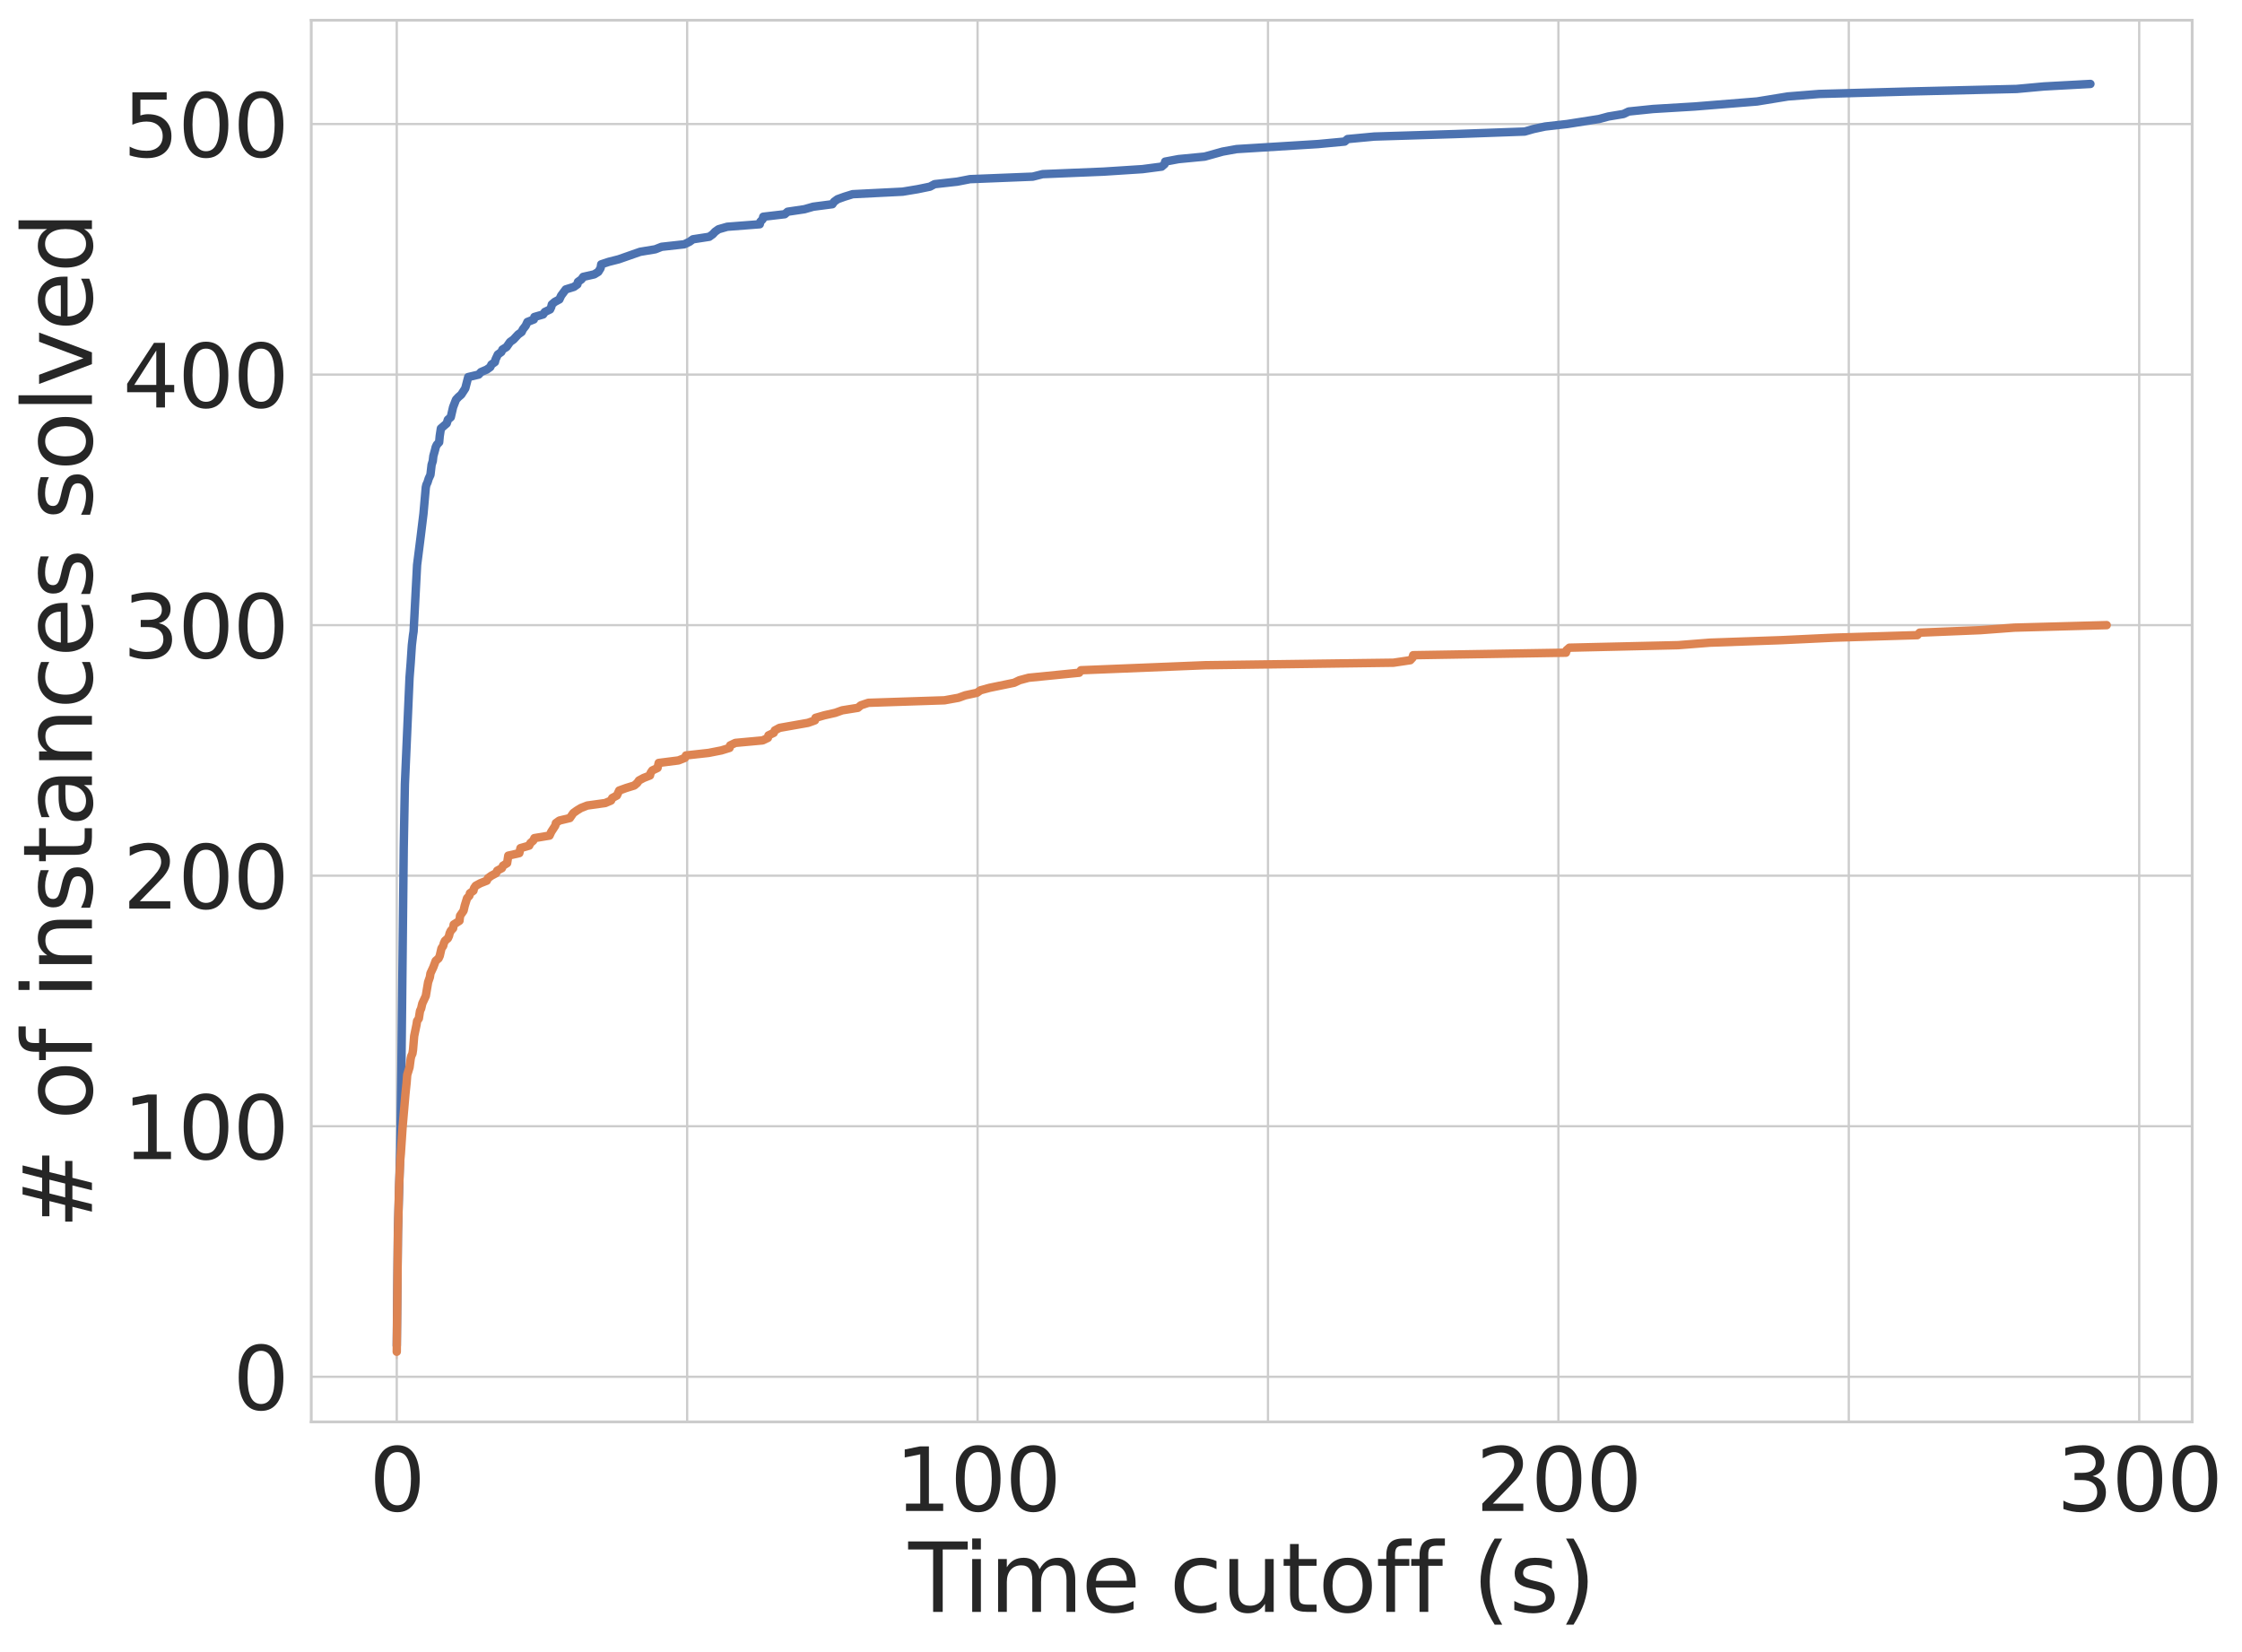 <?xml version="1.0" encoding="utf-8" standalone="no"?>
<!DOCTYPE svg PUBLIC "-//W3C//DTD SVG 1.1//EN"
  "http://www.w3.org/Graphics/SVG/1.1/DTD/svg11.dtd">
<svg xmlns:xlink="http://www.w3.org/1999/xlink" width="798.145pt" height="587.987pt" viewBox="0 0 798.145 587.987" xmlns="http://www.w3.org/2000/svg" version="1.1">
 <defs>
  <style type="text/css">*{stroke-linejoin: round; stroke-linecap: butt}</style>
 </defs>
 <g id="figure_1">
  <g id="patch_1">
   <path d="M 0 587.987 
L 798.145 587.987 
L 798.145 0 
L 0 0 
z
" style="fill: #ffffff"/>
  </g>
  <g id="axes_1">
   <g id="patch_2">
    <path d="M 110.808 506.16 
L 780.408 506.16 
L 780.408 7.2 
L 110.808 7.2 
z
" style="fill: #ffffff"/>
   </g>
   <g id="matplotlib.axis_1">
    <g id="xtick_1">
     <g id="line2d_1">
      <path d="M 141.244 506.16 
L 141.244 7.2 
" clip-path="url(#p4d4f946c45)" style="fill: none; stroke: #cccccc; stroke-width: 0.8; stroke-linecap: round"/>
     </g>
     <g id="text_1">
      <!-- 0 -->
      <g style="fill: #262626" transform="translate(131.446 537.863)scale(0.308 -0.308)">
       <defs>
        <path id="DejaVuSans-30" d="M 2034 4250 
Q 1547 4250 1301 3770 
Q 1056 3291 1056 2328 
Q 1056 1369 1301 889 
Q 1547 409 2034 409 
Q 2525 409 2770 889 
Q 3016 1369 3016 2328 
Q 3016 3291 2770 3770 
Q 2525 4250 2034 4250 
z
M 2034 4750 
Q 2819 4750 3233 4129 
Q 3647 3509 3647 2328 
Q 3647 1150 3233 529 
Q 2819 -91 2034 -91 
Q 1250 -91 836 529 
Q 422 1150 422 2328 
Q 422 3509 836 4129 
Q 1250 4750 2034 4750 
z
" transform="scale(0.016)"/>
       </defs>
       <use xlink:href="#DejaVuSans-30"/>
      </g>
     </g>
    </g>
    <g id="xtick_2">
     <g id="line2d_2">
      <path d="M 244.629 506.16 
L 244.629 7.2 
" clip-path="url(#p4d4f946c45)" style="fill: none; stroke: #cccccc; stroke-width: 0.8; stroke-linecap: round"/>
     </g>
    </g>
    <g id="xtick_3">
     <g id="line2d_3">
      <path d="M 348.013 506.16 
L 348.013 7.2 
" clip-path="url(#p4d4f946c45)" style="fill: none; stroke: #cccccc; stroke-width: 0.8; stroke-linecap: round"/>
     </g>
     <g id="text_2">
      <!-- 100 -->
      <g style="fill: #262626" transform="translate(318.618 537.863)scale(0.308 -0.308)">
       <defs>
        <path id="DejaVuSans-31" d="M 794 531 
L 1825 531 
L 1825 4091 
L 703 3866 
L 703 4441 
L 1819 4666 
L 2450 4666 
L 2450 531 
L 3481 531 
L 3481 0 
L 794 0 
L 794 531 
z
" transform="scale(0.016)"/>
       </defs>
       <use xlink:href="#DejaVuSans-31"/>
       <use xlink:href="#DejaVuSans-30" x="63.623"/>
       <use xlink:href="#DejaVuSans-30" x="127.246"/>
      </g>
     </g>
    </g>
    <g id="xtick_4">
     <g id="line2d_4">
      <path d="M 451.398 506.16 
L 451.398 7.2 
" clip-path="url(#p4d4f946c45)" style="fill: none; stroke: #cccccc; stroke-width: 0.8; stroke-linecap: round"/>
     </g>
    </g>
    <g id="xtick_5">
     <g id="line2d_5">
      <path d="M 554.782 506.16 
L 554.782 7.2 
" clip-path="url(#p4d4f946c45)" style="fill: none; stroke: #cccccc; stroke-width: 0.8; stroke-linecap: round"/>
     </g>
     <g id="text_3">
      <!-- 200 -->
      <g style="fill: #262626" transform="translate(525.387 537.863)scale(0.308 -0.308)">
       <defs>
        <path id="DejaVuSans-32" d="M 1228 531 
L 3431 531 
L 3431 0 
L 469 0 
L 469 531 
Q 828 903 1448 1529 
Q 2069 2156 2228 2338 
Q 2531 2678 2651 2914 
Q 2772 3150 2772 3378 
Q 2772 3750 2511 3984 
Q 2250 4219 1831 4219 
Q 1534 4219 1204 4116 
Q 875 4013 500 3803 
L 500 4441 
Q 881 4594 1212 4672 
Q 1544 4750 1819 4750 
Q 2544 4750 2975 4387 
Q 3406 4025 3406 3419 
Q 3406 3131 3298 2873 
Q 3191 2616 2906 2266 
Q 2828 2175 2409 1742 
Q 1991 1309 1228 531 
z
" transform="scale(0.016)"/>
       </defs>
       <use xlink:href="#DejaVuSans-32"/>
       <use xlink:href="#DejaVuSans-30" x="63.623"/>
       <use xlink:href="#DejaVuSans-30" x="127.246"/>
      </g>
     </g>
    </g>
    <g id="xtick_6">
     <g id="line2d_6">
      <path d="M 658.166 506.16 
L 658.166 7.2 
" clip-path="url(#p4d4f946c45)" style="fill: none; stroke: #cccccc; stroke-width: 0.8; stroke-linecap: round"/>
     </g>
    </g>
    <g id="xtick_7">
     <g id="line2d_7">
      <path d="M 761.551 506.16 
L 761.551 7.2 
" clip-path="url(#p4d4f946c45)" style="fill: none; stroke: #cccccc; stroke-width: 0.8; stroke-linecap: round"/>
     </g>
     <g id="text_4">
      <!-- 300 -->
      <g style="fill: #262626" transform="translate(732.156 537.863)scale(0.308 -0.308)">
       <defs>
        <path id="DejaVuSans-33" d="M 2597 2516 
Q 3050 2419 3304 2112 
Q 3559 1806 3559 1356 
Q 3559 666 3084 287 
Q 2609 -91 1734 -91 
Q 1441 -91 1130 -33 
Q 819 25 488 141 
L 488 750 
Q 750 597 1062 519 
Q 1375 441 1716 441 
Q 2309 441 2620 675 
Q 2931 909 2931 1356 
Q 2931 1769 2642 2001 
Q 2353 2234 1838 2234 
L 1294 2234 
L 1294 2753 
L 1863 2753 
Q 2328 2753 2575 2939 
Q 2822 3125 2822 3475 
Q 2822 3834 2567 4026 
Q 2313 4219 1838 4219 
Q 1578 4219 1281 4162 
Q 984 4106 628 3988 
L 628 4550 
Q 988 4650 1302 4700 
Q 1616 4750 1894 4750 
Q 2613 4750 3031 4423 
Q 3450 4097 3450 3541 
Q 3450 3153 3228 2886 
Q 3006 2619 2597 2516 
z
" transform="scale(0.016)"/>
       </defs>
       <use xlink:href="#DejaVuSans-33"/>
       <use xlink:href="#DejaVuSans-30" x="63.623"/>
       <use xlink:href="#DejaVuSans-30" x="127.246"/>
      </g>
     </g>
    </g>
    <g id="text_5">
     <!-- Time cutoff (s) -->
     <g style="fill: #262626" transform="translate(323.385 573.799)scale(0.336 -0.336)">
      <defs>
       <path id="DejaVuSans-54" d="M -19 4666 
L 3928 4666 
L 3928 4134 
L 2272 4134 
L 2272 0 
L 1638 0 
L 1638 4134 
L -19 4134 
L -19 4666 
z
" transform="scale(0.016)"/>
       <path id="DejaVuSans-69" d="M 603 3500 
L 1178 3500 
L 1178 0 
L 603 0 
L 603 3500 
z
M 603 4863 
L 1178 4863 
L 1178 4134 
L 603 4134 
L 603 4863 
z
" transform="scale(0.016)"/>
       <path id="DejaVuSans-6d" d="M 3328 2828 
Q 3544 3216 3844 3400 
Q 4144 3584 4550 3584 
Q 5097 3584 5394 3201 
Q 5691 2819 5691 2113 
L 5691 0 
L 5113 0 
L 5113 2094 
Q 5113 2597 4934 2840 
Q 4756 3084 4391 3084 
Q 3944 3084 3684 2787 
Q 3425 2491 3425 1978 
L 3425 0 
L 2847 0 
L 2847 2094 
Q 2847 2600 2669 2842 
Q 2491 3084 2119 3084 
Q 1678 3084 1418 2786 
Q 1159 2488 1159 1978 
L 1159 0 
L 581 0 
L 581 3500 
L 1159 3500 
L 1159 2956 
Q 1356 3278 1631 3431 
Q 1906 3584 2284 3584 
Q 2666 3584 2933 3390 
Q 3200 3197 3328 2828 
z
" transform="scale(0.016)"/>
       <path id="DejaVuSans-65" d="M 3597 1894 
L 3597 1613 
L 953 1613 
Q 991 1019 1311 708 
Q 1631 397 2203 397 
Q 2534 397 2845 478 
Q 3156 559 3463 722 
L 3463 178 
Q 3153 47 2828 -22 
Q 2503 -91 2169 -91 
Q 1331 -91 842 396 
Q 353 884 353 1716 
Q 353 2575 817 3079 
Q 1281 3584 2069 3584 
Q 2775 3584 3186 3129 
Q 3597 2675 3597 1894 
z
M 3022 2063 
Q 3016 2534 2758 2815 
Q 2500 3097 2075 3097 
Q 1594 3097 1305 2825 
Q 1016 2553 972 2059 
L 3022 2063 
z
" transform="scale(0.016)"/>
       <path id="DejaVuSans-20" transform="scale(0.016)"/>
       <path id="DejaVuSans-63" d="M 3122 3366 
L 3122 2828 
Q 2878 2963 2633 3030 
Q 2388 3097 2138 3097 
Q 1578 3097 1268 2742 
Q 959 2388 959 1747 
Q 959 1106 1268 751 
Q 1578 397 2138 397 
Q 2388 397 2633 464 
Q 2878 531 3122 666 
L 3122 134 
Q 2881 22 2623 -34 
Q 2366 -91 2075 -91 
Q 1284 -91 818 406 
Q 353 903 353 1747 
Q 353 2603 823 3093 
Q 1294 3584 2113 3584 
Q 2378 3584 2631 3529 
Q 2884 3475 3122 3366 
z
" transform="scale(0.016)"/>
       <path id="DejaVuSans-75" d="M 544 1381 
L 544 3500 
L 1119 3500 
L 1119 1403 
Q 1119 906 1312 657 
Q 1506 409 1894 409 
Q 2359 409 2629 706 
Q 2900 1003 2900 1516 
L 2900 3500 
L 3475 3500 
L 3475 0 
L 2900 0 
L 2900 538 
Q 2691 219 2414 64 
Q 2138 -91 1772 -91 
Q 1169 -91 856 284 
Q 544 659 544 1381 
z
M 1991 3584 
L 1991 3584 
z
" transform="scale(0.016)"/>
       <path id="DejaVuSans-74" d="M 1172 4494 
L 1172 3500 
L 2356 3500 
L 2356 3053 
L 1172 3053 
L 1172 1153 
Q 1172 725 1289 603 
Q 1406 481 1766 481 
L 2356 481 
L 2356 0 
L 1766 0 
Q 1100 0 847 248 
Q 594 497 594 1153 
L 594 3053 
L 172 3053 
L 172 3500 
L 594 3500 
L 594 4494 
L 1172 4494 
z
" transform="scale(0.016)"/>
       <path id="DejaVuSans-6f" d="M 1959 3097 
Q 1497 3097 1228 2736 
Q 959 2375 959 1747 
Q 959 1119 1226 758 
Q 1494 397 1959 397 
Q 2419 397 2687 759 
Q 2956 1122 2956 1747 
Q 2956 2369 2687 2733 
Q 2419 3097 1959 3097 
z
M 1959 3584 
Q 2709 3584 3137 3096 
Q 3566 2609 3566 1747 
Q 3566 888 3137 398 
Q 2709 -91 1959 -91 
Q 1206 -91 779 398 
Q 353 888 353 1747 
Q 353 2609 779 3096 
Q 1206 3584 1959 3584 
z
" transform="scale(0.016)"/>
       <path id="DejaVuSans-66" d="M 2375 4863 
L 2375 4384 
L 1825 4384 
Q 1516 4384 1395 4259 
Q 1275 4134 1275 3809 
L 1275 3500 
L 2222 3500 
L 2222 3053 
L 1275 3053 
L 1275 0 
L 697 0 
L 697 3053 
L 147 3053 
L 147 3500 
L 697 3500 
L 697 3744 
Q 697 4328 969 4595 
Q 1241 4863 1831 4863 
L 2375 4863 
z
" transform="scale(0.016)"/>
       <path id="DejaVuSans-28" d="M 1984 4856 
Q 1566 4138 1362 3434 
Q 1159 2731 1159 2009 
Q 1159 1288 1364 580 
Q 1569 -128 1984 -844 
L 1484 -844 
Q 1016 -109 783 600 
Q 550 1309 550 2009 
Q 550 2706 781 3412 
Q 1013 4119 1484 4856 
L 1984 4856 
z
" transform="scale(0.016)"/>
       <path id="DejaVuSans-73" d="M 2834 3397 
L 2834 2853 
Q 2591 2978 2328 3040 
Q 2066 3103 1784 3103 
Q 1356 3103 1142 2972 
Q 928 2841 928 2578 
Q 928 2378 1081 2264 
Q 1234 2150 1697 2047 
L 1894 2003 
Q 2506 1872 2764 1633 
Q 3022 1394 3022 966 
Q 3022 478 2636 193 
Q 2250 -91 1575 -91 
Q 1294 -91 989 -36 
Q 684 19 347 128 
L 347 722 
Q 666 556 975 473 
Q 1284 391 1588 391 
Q 1994 391 2212 530 
Q 2431 669 2431 922 
Q 2431 1156 2273 1281 
Q 2116 1406 1581 1522 
L 1381 1569 
Q 847 1681 609 1914 
Q 372 2147 372 2553 
Q 372 3047 722 3315 
Q 1072 3584 1716 3584 
Q 2034 3584 2315 3537 
Q 2597 3491 2834 3397 
z
" transform="scale(0.016)"/>
       <path id="DejaVuSans-29" d="M 513 4856 
L 1013 4856 
Q 1481 4119 1714 3412 
Q 1947 2706 1947 2009 
Q 1947 1309 1714 600 
Q 1481 -109 1013 -844 
L 513 -844 
Q 928 -128 1133 580 
Q 1338 1288 1338 2009 
Q 1338 2731 1133 3434 
Q 928 4138 513 4856 
z
" transform="scale(0.016)"/>
      </defs>
      <use xlink:href="#DejaVuSans-54"/>
      <use xlink:href="#DejaVuSans-69" x="57.959"/>
      <use xlink:href="#DejaVuSans-6d" x="85.742"/>
      <use xlink:href="#DejaVuSans-65" x="183.154"/>
      <use xlink:href="#DejaVuSans-20" x="244.678"/>
      <use xlink:href="#DejaVuSans-63" x="276.465"/>
      <use xlink:href="#DejaVuSans-75" x="331.445"/>
      <use xlink:href="#DejaVuSans-74" x="394.824"/>
      <use xlink:href="#DejaVuSans-6f" x="434.033"/>
      <use xlink:href="#DejaVuSans-66" x="495.215"/>
      <use xlink:href="#DejaVuSans-66" x="530.42"/>
      <use xlink:href="#DejaVuSans-20" x="565.625"/>
      <use xlink:href="#DejaVuSans-28" x="597.412"/>
      <use xlink:href="#DejaVuSans-73" x="636.426"/>
      <use xlink:href="#DejaVuSans-29" x="688.525"/>
     </g>
    </g>
   </g>
   <g id="matplotlib.axis_2">
    <g id="ytick_1">
     <g id="line2d_8">
      <path d="M 110.808 490.106 
L 780.408 490.106 
" clip-path="url(#p4d4f946c45)" style="fill: none; stroke: #cccccc; stroke-width: 0.8; stroke-linecap: round"/>
     </g>
     <g id="text_6">
      <!-- 0 -->
      <g style="fill: #262626" transform="translate(82.912 501.807)scale(0.308 -0.308)">
       <use xlink:href="#DejaVuSans-30"/>
      </g>
     </g>
    </g>
    <g id="ytick_2">
     <g id="line2d_9">
      <path d="M 110.808 400.915 
L 780.408 400.915 
" clip-path="url(#p4d4f946c45)" style="fill: none; stroke: #cccccc; stroke-width: 0.8; stroke-linecap: round"/>
     </g>
     <g id="text_7">
      <!-- 100 -->
      <g style="fill: #262626" transform="translate(43.718 412.616)scale(0.308 -0.308)">
       <use xlink:href="#DejaVuSans-31"/>
       <use xlink:href="#DejaVuSans-30" x="63.623"/>
       <use xlink:href="#DejaVuSans-30" x="127.246"/>
      </g>
     </g>
    </g>
    <g id="ytick_3">
     <g id="line2d_10">
      <path d="M 110.808 311.724 
L 780.408 311.724 
" clip-path="url(#p4d4f946c45)" style="fill: none; stroke: #cccccc; stroke-width: 0.8; stroke-linecap: round"/>
     </g>
     <g id="text_8">
      <!-- 200 -->
      <g style="fill: #262626" transform="translate(43.718 323.425)scale(0.308 -0.308)">
       <use xlink:href="#DejaVuSans-32"/>
       <use xlink:href="#DejaVuSans-30" x="63.623"/>
       <use xlink:href="#DejaVuSans-30" x="127.246"/>
      </g>
     </g>
    </g>
    <g id="ytick_4">
     <g id="line2d_11">
      <path d="M 110.808 222.533 
L 780.408 222.533 
" clip-path="url(#p4d4f946c45)" style="fill: none; stroke: #cccccc; stroke-width: 0.8; stroke-linecap: round"/>
     </g>
     <g id="text_9">
      <!-- 300 -->
      <g style="fill: #262626" transform="translate(43.718 234.234)scale(0.308 -0.308)">
       <use xlink:href="#DejaVuSans-33"/>
       <use xlink:href="#DejaVuSans-30" x="63.623"/>
       <use xlink:href="#DejaVuSans-30" x="127.246"/>
      </g>
     </g>
    </g>
    <g id="ytick_5">
     <g id="line2d_12">
      <path d="M 110.808 133.342 
L 780.408 133.342 
" clip-path="url(#p4d4f946c45)" style="fill: none; stroke: #cccccc; stroke-width: 0.8; stroke-linecap: round"/>
     </g>
     <g id="text_10">
      <!-- 400 -->
      <g style="fill: #262626" transform="translate(43.718 145.043)scale(0.308 -0.308)">
       <defs>
        <path id="DejaVuSans-34" d="M 2419 4116 
L 825 1625 
L 2419 1625 
L 2419 4116 
z
M 2253 4666 
L 3047 4666 
L 3047 1625 
L 3713 1625 
L 3713 1100 
L 3047 1100 
L 3047 0 
L 2419 0 
L 2419 1100 
L 313 1100 
L 313 1709 
L 2253 4666 
z
" transform="scale(0.016)"/>
       </defs>
       <use xlink:href="#DejaVuSans-34"/>
       <use xlink:href="#DejaVuSans-30" x="63.623"/>
       <use xlink:href="#DejaVuSans-30" x="127.246"/>
      </g>
     </g>
    </g>
    <g id="ytick_6">
     <g id="line2d_13">
      <path d="M 110.808 44.151 
L 780.408 44.151 
" clip-path="url(#p4d4f946c45)" style="fill: none; stroke: #cccccc; stroke-width: 0.8; stroke-linecap: round"/>
     </g>
     <g id="text_11">
      <!-- 500 -->
      <g style="fill: #262626" transform="translate(43.718 55.852)scale(0.308 -0.308)">
       <defs>
        <path id="DejaVuSans-35" d="M 691 4666 
L 3169 4666 
L 3169 4134 
L 1269 4134 
L 1269 2991 
Q 1406 3038 1543 3061 
Q 1681 3084 1819 3084 
Q 2600 3084 3056 2656 
Q 3513 2228 3513 1497 
Q 3513 744 3044 326 
Q 2575 -91 1722 -91 
Q 1428 -91 1123 -41 
Q 819 9 494 109 
L 494 744 
Q 775 591 1075 516 
Q 1375 441 1709 441 
Q 2250 441 2565 725 
Q 2881 1009 2881 1497 
Q 2881 1984 2565 2268 
Q 2250 2553 1709 2553 
Q 1456 2553 1204 2497 
Q 953 2441 691 2322 
L 691 4666 
z
" transform="scale(0.016)"/>
       </defs>
       <use xlink:href="#DejaVuSans-35"/>
       <use xlink:href="#DejaVuSans-30" x="63.623"/>
       <use xlink:href="#DejaVuSans-30" x="127.246"/>
      </g>
     </g>
    </g>
    <g id="text_12">
     <!-- # of instances solved -->
     <g style="fill: #262626" transform="translate(32.731 437.535)rotate(-90)scale(0.336 -0.336)">
      <defs>
       <path id="DejaVuSans-23" d="M 3272 2816 
L 2363 2816 
L 2100 1772 
L 3016 1772 
L 3272 2816 
z
M 2803 4594 
L 2478 3297 
L 3391 3297 
L 3719 4594 
L 4219 4594 
L 3897 3297 
L 4872 3297 
L 4872 2816 
L 3775 2816 
L 3519 1772 
L 4513 1772 
L 4513 1294 
L 3397 1294 
L 3072 0 
L 2572 0 
L 2894 1294 
L 1978 1294 
L 1656 0 
L 1153 0 
L 1478 1294 
L 494 1294 
L 494 1772 
L 1594 1772 
L 1856 2816 
L 850 2816 
L 850 3297 
L 1978 3297 
L 2297 4594 
L 2803 4594 
z
" transform="scale(0.016)"/>
       <path id="DejaVuSans-6e" d="M 3513 2113 
L 3513 0 
L 2938 0 
L 2938 2094 
Q 2938 2591 2744 2837 
Q 2550 3084 2163 3084 
Q 1697 3084 1428 2787 
Q 1159 2491 1159 1978 
L 1159 0 
L 581 0 
L 581 3500 
L 1159 3500 
L 1159 2956 
Q 1366 3272 1645 3428 
Q 1925 3584 2291 3584 
Q 2894 3584 3203 3211 
Q 3513 2838 3513 2113 
z
" transform="scale(0.016)"/>
       <path id="DejaVuSans-61" d="M 2194 1759 
Q 1497 1759 1228 1600 
Q 959 1441 959 1056 
Q 959 750 1161 570 
Q 1363 391 1709 391 
Q 2188 391 2477 730 
Q 2766 1069 2766 1631 
L 2766 1759 
L 2194 1759 
z
M 3341 1997 
L 3341 0 
L 2766 0 
L 2766 531 
Q 2569 213 2275 61 
Q 1981 -91 1556 -91 
Q 1019 -91 701 211 
Q 384 513 384 1019 
Q 384 1609 779 1909 
Q 1175 2209 1959 2209 
L 2766 2209 
L 2766 2266 
Q 2766 2663 2505 2880 
Q 2244 3097 1772 3097 
Q 1472 3097 1187 3025 
Q 903 2953 641 2809 
L 641 3341 
Q 956 3463 1253 3523 
Q 1550 3584 1831 3584 
Q 2591 3584 2966 3190 
Q 3341 2797 3341 1997 
z
" transform="scale(0.016)"/>
       <path id="DejaVuSans-6c" d="M 603 4863 
L 1178 4863 
L 1178 0 
L 603 0 
L 603 4863 
z
" transform="scale(0.016)"/>
       <path id="DejaVuSans-76" d="M 191 3500 
L 800 3500 
L 1894 563 
L 2988 3500 
L 3597 3500 
L 2284 0 
L 1503 0 
L 191 3500 
z
" transform="scale(0.016)"/>
       <path id="DejaVuSans-64" d="M 2906 2969 
L 2906 4863 
L 3481 4863 
L 3481 0 
L 2906 0 
L 2906 525 
Q 2725 213 2448 61 
Q 2172 -91 1784 -91 
Q 1150 -91 751 415 
Q 353 922 353 1747 
Q 353 2572 751 3078 
Q 1150 3584 1784 3584 
Q 2172 3584 2448 3432 
Q 2725 3281 2906 2969 
z
M 947 1747 
Q 947 1113 1208 752 
Q 1469 391 1925 391 
Q 2381 391 2643 752 
Q 2906 1113 2906 1747 
Q 2906 2381 2643 2742 
Q 2381 3103 1925 3103 
Q 1469 3103 1208 2742 
Q 947 2381 947 1747 
z
" transform="scale(0.016)"/>
      </defs>
      <use xlink:href="#DejaVuSans-23"/>
      <use xlink:href="#DejaVuSans-20" x="83.789"/>
      <use xlink:href="#DejaVuSans-6f" x="115.576"/>
      <use xlink:href="#DejaVuSans-66" x="176.758"/>
      <use xlink:href="#DejaVuSans-20" x="211.963"/>
      <use xlink:href="#DejaVuSans-69" x="243.75"/>
      <use xlink:href="#DejaVuSans-6e" x="271.533"/>
      <use xlink:href="#DejaVuSans-73" x="334.912"/>
      <use xlink:href="#DejaVuSans-74" x="387.012"/>
      <use xlink:href="#DejaVuSans-61" x="426.221"/>
      <use xlink:href="#DejaVuSans-6e" x="487.5"/>
      <use xlink:href="#DejaVuSans-63" x="550.879"/>
      <use xlink:href="#DejaVuSans-65" x="605.859"/>
      <use xlink:href="#DejaVuSans-73" x="667.383"/>
      <use xlink:href="#DejaVuSans-20" x="719.482"/>
      <use xlink:href="#DejaVuSans-73" x="751.27"/>
      <use xlink:href="#DejaVuSans-6f" x="803.369"/>
      <use xlink:href="#DejaVuSans-6c" x="864.551"/>
      <use xlink:href="#DejaVuSans-76" x="892.334"/>
      <use xlink:href="#DejaVuSans-65" x="951.514"/>
      <use xlink:href="#DejaVuSans-64" x="1013.037"/>
     </g>
    </g>
   </g>
   <g id="PolyCollection_1">
    <path d="M 141.244 476.418 
L 141.244 481.427 
L 141.451 458.306 
L 141.658 440.09 
L 141.865 430.73 
L 142.071 424.848 
L 142.278 418.456 
L 142.485 410.428 
L 142.692 398.194 
L 142.899 381.962 
L 143.105 361.931 
L 143.312 336.483 
L 143.519 317.125 
L 143.726 303.615 
L 143.932 291.473 
L 144.139 280.358 
L 144.346 275.334 
L 144.553 271.142 
L 144.759 266.979 
L 144.966 262.223 
L 145.173 258.06 
L 145.38 252.564 
L 145.587 246.996 
L 145.793 242.155 
L 146 239.479 
L 146.207 236.982 
L 146.414 233.236 
L 146.62 230.56 
L 146.827 227.884 
L 146.827 226.992 
L 146.827 226.992 
L 146.62 228.776 
L 146.414 231.452 
L 146.207 234.841 
L 146 238.587 
L 145.793 240.371 
L 145.587 244.448 
L 145.38 250.182 
L 145.173 255.682 
L 144.966 260.439 
L 144.759 264.601 
L 144.553 269.358 
L 144.346 273.193 
L 144.139 277.98 
L 143.932 287.275 
L 143.726 300.291 
L 143.519 312.764 
L 143.312 331.594 
L 143.105 356.318 
L 142.899 378.004 
L 142.692 393.735 
L 142.485 407.455 
L 142.278 415.48 
L 142.071 422.32 
L 141.865 428.182 
L 141.658 436.385 
L 141.451 453.4 
L 141.244 476.418 
z
" clip-path="url(#p4d4f946c45)" style="fill: #4c72b0; fill-opacity: 0.2; stroke: #4c72b0; stroke-opacity: 0.2; stroke-width: 0.8"/>
    <path d="M 147.241 224.316 
L 147.241 225.208 
L 147.447 222.023 
L 147.654 217.181 
L 147.861 214.059 
L 148.068 209.664 
L 148.275 204.248 
L 148.275 202.465 
L 148.275 202.465 
L 148.068 206.988 
L 147.861 212.276 
L 147.654 215.397 
L 147.447 219.475 
L 147.241 224.316 
z
" clip-path="url(#p4d4f946c45)" style="fill: #4c72b0; fill-opacity: 0.2; stroke: #4c72b0; stroke-opacity: 0.2; stroke-width: 0.8"/>
    <path d="M 148.688 198.451 
L 148.688 200.235 
L 148.895 197.559 
L 149.102 195.775 
L 149.102 194.883 
L 149.102 194.883 
L 148.895 196.667 
L 148.688 198.451 
z
" clip-path="url(#p4d4f946c45)" style="fill: #4c72b0; fill-opacity: 0.2; stroke: #4c72b0; stroke-opacity: 0.2; stroke-width: 0.8"/>
    <path d="M 149.722 190.424 
L 149.722 192.208 
L 150.135 189.309 
L 150.135 187.079 
L 150.135 187.079 
L 149.722 190.424 
z
" clip-path="url(#p4d4f946c45)" style="fill: #4c72b0; fill-opacity: 0.2; stroke: #4c72b0; stroke-opacity: 0.2; stroke-width: 0.8"/>
    <path d="M 150.549 184.18 
L 150.549 185.072 
L 150.756 183.289 
L 150.962 181.059 
L 151.169 177.937 
L 151.376 176.153 
L 151.376 174.369 
L 151.376 174.369 
L 151.169 177.045 
L 150.962 179.275 
L 150.756 182.397 
L 150.549 184.18 
z
" clip-path="url(#p4d4f946c45)" style="fill: #4c72b0; fill-opacity: 0.2; stroke: #4c72b0; stroke-opacity: 0.2; stroke-width: 0.8"/>
    <path d="M 152.617 169.91 
L 152.617 170.802 
L 152.617 169.91 
L 152.617 169.91 
z
" clip-path="url(#p4d4f946c45)" style="fill: #4c72b0; fill-opacity: 0.2; stroke: #4c72b0; stroke-opacity: 0.2; stroke-width: 0.8"/>
    <path d="M 153.444 166.342 
L 153.444 168.126 
L 153.444 166.342 
L 153.444 166.342 
z
" clip-path="url(#p4d4f946c45)" style="fill: #4c72b0; fill-opacity: 0.2; stroke: #4c72b0; stroke-opacity: 0.2; stroke-width: 0.8"/>
    <path d="M 154.064 163.667 
L 154.064 164.558 
L 154.271 162.775 
L 154.271 161.883 
L 154.271 161.883 
L 154.064 163.667 
z
" clip-path="url(#p4d4f946c45)" style="fill: #4c72b0; fill-opacity: 0.2; stroke: #4c72b0; stroke-opacity: 0.2; stroke-width: 0.8"/>
    <path d="M 156.545 154.301 
L 156.545 156.085 
L 156.959 152.964 
L 159.026 151.18 
L 159.026 150.288 
L 159.026 150.288 
L 156.959 152.072 
L 156.545 154.301 
z
" clip-path="url(#p4d4f946c45)" style="fill: #4c72b0; fill-opacity: 0.2; stroke: #4c72b0; stroke-opacity: 0.2; stroke-width: 0.8"/>
    <path d="M 161.301 144.044 
L 161.301 145.828 
L 161.301 144.044 
L 161.301 144.044 
z
" clip-path="url(#p4d4f946c45)" style="fill: #4c72b0; fill-opacity: 0.2; stroke: #4c72b0; stroke-opacity: 0.2; stroke-width: 0.8"/>
    <path d="M 165.643 137.801 
L 165.643 138.693 
L 166.057 136.909 
L 166.057 136.017 
L 166.057 136.017 
L 165.643 137.801 
z
" clip-path="url(#p4d4f946c45)" style="fill: #4c72b0; fill-opacity: 0.2; stroke: #4c72b0; stroke-opacity: 0.2; stroke-width: 0.8"/>
    <path d="M 187.147 115.503 
L 187.147 116.395 
L 187.147 115.503 
L 187.147 115.503 
z
" clip-path="url(#p4d4f946c45)" style="fill: #4c72b0; fill-opacity: 0.2; stroke: #4c72b0; stroke-opacity: 0.2; stroke-width: 0.8"/>
    <path d="M 199.76 104.8 
L 199.76 105.692 
L 199.76 104.8 
L 199.76 104.8 
z
" clip-path="url(#p4d4f946c45)" style="fill: #4c72b0; fill-opacity: 0.2; stroke: #4c72b0; stroke-opacity: 0.2; stroke-width: 0.8"/>
    <path d="M 213.82 94.989 
L 213.82 95.881 
L 213.82 94.989 
L 213.82 94.989 
z
" clip-path="url(#p4d4f946c45)" style="fill: #4c72b0; fill-opacity: 0.2; stroke: #4c72b0; stroke-opacity: 0.2; stroke-width: 0.8"/>
   </g>
   <g id="PolyCollection_2">
    <path d="M 141.244 478.934 
L 141.244 483.48 
L 141.451 461.915 
L 141.658 441.665 
L 141.865 430.459 
L 142.071 423.595 
L 142.278 417.712 
L 142.485 413.401 
L 142.692 411.618 
L 142.899 408.228 
L 143.105 404.482 
L 143.312 402.252 
L 143.519 399.131 
L 143.726 397.347 
L 143.932 395.117 
L 144.139 391.996 
L 144.346 390.212 
L 144.346 388.428 
L 144.346 388.428 
L 144.139 391.104 
L 143.932 393.333 
L 143.726 396.455 
L 143.519 398.239 
L 143.312 400.469 
L 143.105 403.59 
L 142.899 406.088 
L 142.692 409.834 
L 142.485 412.509 
L 142.278 415.334 
L 142.071 421.046 
L 141.865 427.449 
L 141.658 437.483 
L 141.451 456.69 
L 141.244 478.934 
z
" clip-path="url(#p4d4f946c45)" style="fill: #dd8452; fill-opacity: 0.2; stroke: #dd8452; stroke-opacity: 0.2; stroke-width: 0.8"/>
    <path d="M 144.759 384.414 
L 144.759 386.198 
L 144.966 383.076 
L 144.966 382.184 
L 144.966 382.184 
L 144.759 384.414 
z
" clip-path="url(#p4d4f946c45)" style="fill: #dd8452; fill-opacity: 0.2; stroke: #dd8452; stroke-opacity: 0.2; stroke-width: 0.8"/>
    <path d="M 145.793 379.509 
L 145.793 380.401 
L 146 378.617 
L 146 377.725 
L 146 377.725 
L 145.793 379.509 
z
" clip-path="url(#p4d4f946c45)" style="fill: #dd8452; fill-opacity: 0.2; stroke: #dd8452; stroke-opacity: 0.2; stroke-width: 0.8"/>
    <path d="M 147.034 373.265 
L 147.034 374.157 
L 147.241 372.151 
L 147.241 370.144 
L 147.241 370.144 
L 147.034 373.265 
z
" clip-path="url(#p4d4f946c45)" style="fill: #dd8452; fill-opacity: 0.2; stroke: #dd8452; stroke-opacity: 0.2; stroke-width: 0.8"/>
    <path d="M 148.275 364.346 
L 148.275 365.238 
L 148.275 364.346 
L 148.275 364.346 
z
" clip-path="url(#p4d4f946c45)" style="fill: #dd8452; fill-opacity: 0.2; stroke: #dd8452; stroke-opacity: 0.2; stroke-width: 0.8"/>
    <path d="M 149.308 360.779 
L 149.308 361.671 
L 149.308 360.779 
L 149.308 360.779 
z
" clip-path="url(#p4d4f946c45)" style="fill: #dd8452; fill-opacity: 0.2; stroke: #dd8452; stroke-opacity: 0.2; stroke-width: 0.8"/>
    <path d="M 150.962 355.427 
L 150.962 356.319 
L 150.962 355.427 
L 150.962 355.427 
z
" clip-path="url(#p4d4f946c45)" style="fill: #dd8452; fill-opacity: 0.2; stroke: #dd8452; stroke-opacity: 0.2; stroke-width: 0.8"/>
    <path d="M 151.79 352.751 
L 151.79 353.643 
L 151.79 352.751 
L 151.79 352.751 
z
" clip-path="url(#p4d4f946c45)" style="fill: #dd8452; fill-opacity: 0.2; stroke: #dd8452; stroke-opacity: 0.2; stroke-width: 0.8"/>
    <path d="M 152.41 349.184 
L 152.41 350.076 
L 153.03 348.292 
L 153.03 347.4 
L 153.03 347.4 
L 152.41 349.184 
z
" clip-path="url(#p4d4f946c45)" style="fill: #dd8452; fill-opacity: 0.2; stroke: #dd8452; stroke-opacity: 0.2; stroke-width: 0.8"/>
    <path d="M 154.271 343.163 
L 154.271 345.17 
L 154.271 343.163 
L 154.271 343.163 
z
" clip-path="url(#p4d4f946c45)" style="fill: #dd8452; fill-opacity: 0.2; stroke: #dd8452; stroke-opacity: 0.2; stroke-width: 0.8"/>
    <path d="M 161.508 328.67 
L 161.508 329.562 
L 161.508 328.67 
L 161.508 328.67 
z
" clip-path="url(#p4d4f946c45)" style="fill: #dd8452; fill-opacity: 0.2; stroke: #dd8452; stroke-opacity: 0.2; stroke-width: 0.8"/>
    <path d="M 163.782 325.102 
L 163.782 326.886 
L 163.782 325.102 
L 163.782 325.102 
z
" clip-path="url(#p4d4f946c45)" style="fill: #dd8452; fill-opacity: 0.2; stroke: #dd8452; stroke-opacity: 0.2; stroke-width: 0.8"/>
    <path d="M 165.436 321.535 
L 165.436 323.318 
L 165.436 321.535 
L 165.436 321.535 
z
" clip-path="url(#p4d4f946c45)" style="fill: #dd8452; fill-opacity: 0.2; stroke: #dd8452; stroke-opacity: 0.2; stroke-width: 0.8"/>
    <path d="M 180.737 305.48 
L 180.737 306.372 
L 180.737 305.48 
L 180.737 305.48 
z
" clip-path="url(#p4d4f946c45)" style="fill: #dd8452; fill-opacity: 0.2; stroke: #dd8452; stroke-opacity: 0.2; stroke-width: 0.8"/>
    <path d="M 196.245 295.669 
L 196.245 296.561 
L 196.245 295.669 
L 196.245 295.669 
z
" clip-path="url(#p4d4f946c45)" style="fill: #dd8452; fill-opacity: 0.2; stroke: #dd8452; stroke-opacity: 0.2; stroke-width: 0.8"/>
   </g>
   <g id="line2d_14">
    <path d="M 141.244 478.957 
L 141.658 438.375 
L 142.071 423.658 
L 142.485 408.942 
L 142.899 379.955 
L 143.726 301.913 
L 144.139 279.169 
L 145.793 241.263 
L 146.207 235.911 
L 146.62 229.668 
L 147.034 226.1 
L 147.241 224.762 
L 148.481 201.127 
L 149.722 191.316 
L 150.756 182.843 
L 151.583 173.478 
L 151.79 172.586 
L 152.203 171.694 
L 152.617 170.356 
L 153.237 169.018 
L 153.65 165.45 
L 154.064 164.112 
L 154.271 162.329 
L 154.891 160.099 
L 155.098 159.207 
L 155.511 158.315 
L 156.338 157.423 
L 156.545 155.193 
L 156.959 152.518 
L 159.026 150.734 
L 159.44 149.396 
L 160.474 148.504 
L 161.301 144.936 
L 162.335 142.261 
L 163.162 141.369 
L 164.196 140.477 
L 165.643 138.247 
L 166.677 134.233 
L 170.399 133.342 
L 171.226 132.45 
L 173.294 131.558 
L 174.534 130.666 
L 174.948 129.774 
L 176.188 128.882 
L 176.395 127.99 
L 177.222 126.206 
L 178.463 125.314 
L 178.876 124.422 
L 180.324 123.531 
L 181.564 121.747 
L 182.805 120.855 
L 184.459 119.071 
L 185.7 118.179 
L 186.113 117.287 
L 187.147 115.949 
L 187.767 114.611 
L 190.042 113.72 
L 190.249 112.828 
L 193.35 111.936 
L 193.97 111.044 
L 195.831 110.152 
L 196.245 109.26 
L 196.452 108.368 
L 197.485 107.476 
L 199.14 106.584 
L 199.76 105.246 
L 201.414 103.017 
L 204.309 102.125 
L 205.549 101.233 
L 205.756 100.341 
L 206.997 99.449 
L 207.617 98.557 
L 211.546 97.665 
L 212.993 96.773 
L 213.82 95.435 
L 214.027 94.098 
L 216.715 93.206 
L 220.23 92.314 
L 227.88 89.638 
L 233.256 88.746 
L 235.531 87.854 
L 243.595 86.962 
L 245.456 86.07 
L 246.696 85.178 
L 252.486 84.287 
L 253.727 83.395 
L 254.554 82.503 
L 255.794 81.611 
L 258.896 80.719 
L 270.475 79.827 
L 270.682 78.935 
L 271.509 78.043 
L 271.715 77.151 
L 279.366 76.259 
L 280.4 75.367 
L 286.396 74.476 
L 289.498 73.584 
L 296.321 72.692 
L 296.941 71.8 
L 298.182 70.908 
L 300.663 70.016 
L 303.558 69.124 
L 321.34 68.232 
L 326.716 67.34 
L 331.058 66.448 
L 332.712 65.556 
L 340.776 64.664 
L 345.325 63.773 
L 367.656 62.881 
L 371.171 61.989 
L 392.882 61.097 
L 406.735 60.205 
L 413.559 59.313 
L 414.593 58.421 
L 414.799 57.529 
L 419.555 56.637 
L 428.86 55.745 
L 435.27 53.962 
L 440.232 53.07 
L 469.18 51.286 
L 478.691 50.394 
L 479.725 49.502 
L 489.236 48.61 
L 518.184 47.718 
L 542.789 46.826 
L 545.891 45.934 
L 550.026 45.042 
L 557.883 44.151 
L 569.256 42.367 
L 572.564 41.475 
L 577.94 40.583 
L 579.801 39.691 
L 588.485 38.799 
L 603.373 37.907 
L 625.497 36.123 
L 636.456 34.34 
L 647.621 33.448 
L 680.291 32.556 
L 717.922 31.664 
L 727.641 30.772 
L 744.182 29.88 
L 744.182 29.88 
" clip-path="url(#p4d4f946c45)" style="fill: none; stroke: #4c72b0; stroke-width: 3; stroke-linecap: round"/>
   </g>
   <g id="line2d_15">
    <path d="M 141.244 481.187 
L 141.658 439.713 
L 142.071 422.32 
L 142.485 412.955 
L 142.692 410.726 
L 143.312 401.361 
L 144.346 389.32 
L 144.759 385.306 
L 144.966 382.63 
L 145.793 379.955 
L 146.207 376.833 
L 146.414 375.941 
L 146.827 375.049 
L 147.034 373.711 
L 147.447 368.806 
L 148.275 364.792 
L 148.481 363.454 
L 149.102 362.562 
L 149.515 359.887 
L 149.929 358.995 
L 150.342 357.211 
L 151.583 354.535 
L 152.41 349.63 
L 153.03 347.846 
L 153.237 346.508 
L 154.271 344.278 
L 155.098 342.049 
L 156.132 341.157 
L 156.545 340.265 
L 157.166 337.589 
L 157.786 336.697 
L 157.993 335.805 
L 158.406 334.913 
L 159.44 334.021 
L 159.854 333.129 
L 160.06 332.238 
L 160.474 331.346 
L 161.301 330.454 
L 161.508 329.116 
L 163.575 327.778 
L 163.782 325.994 
L 165.023 324.21 
L 165.436 322.427 
L 166.263 319.751 
L 167.09 318.859 
L 167.297 317.967 
L 168.538 317.075 
L 168.745 316.183 
L 169.365 315.291 
L 171.019 314.399 
L 173.294 313.507 
L 173.707 312.616 
L 174.948 311.724 
L 176.602 310.832 
L 177.015 309.94 
L 178.67 309.048 
L 179.083 308.156 
L 180.53 307.264 
L 180.944 304.588 
L 184.873 303.696 
L 185.286 301.913 
L 188.388 301.021 
L 188.801 300.129 
L 189.835 299.237 
L 190.249 298.345 
L 195.625 297.453 
L 196.245 296.115 
L 197.692 293.885 
L 197.899 292.993 
L 199.14 292.102 
L 202.861 291.21 
L 204.102 289.426 
L 205.343 288.534 
L 206.79 287.642 
L 209.065 286.75 
L 215.474 285.858 
L 217.542 284.966 
L 217.956 284.074 
L 219.61 283.182 
L 220.437 281.399 
L 222.918 280.507 
L 225.813 279.615 
L 226.847 278.723 
L 227.467 277.831 
L 229.121 276.939 
L 231.396 276.047 
L 231.602 275.155 
L 232.223 274.263 
L 234.084 273.371 
L 234.497 271.588 
L 241.527 270.696 
L 243.802 269.804 
L 244.215 268.912 
L 252.279 268.02 
L 256.828 267.128 
L 259.723 266.236 
L 259.93 265.344 
L 261.791 264.452 
L 271.509 263.56 
L 273.37 262.669 
L 273.576 261.777 
L 275.437 260.885 
L 275.851 259.993 
L 277.505 259.101 
L 287.637 257.317 
L 290.118 256.425 
L 290.325 255.533 
L 293.426 254.641 
L 297.355 253.749 
L 299.836 252.858 
L 305.419 251.966 
L 306.453 251.074 
L 309.141 250.182 
L 336.227 249.29 
L 341.19 248.398 
L 343.671 247.506 
L 347.806 246.614 
L 349.047 245.722 
L 352.355 244.83 
L 361.04 243.047 
L 362.9 242.155 
L 366.209 241.263 
L 384.198 239.479 
L 384.818 238.587 
L 429.066 236.803 
L 496.06 235.911 
L 502.056 235.019 
L 502.883 234.127 
L 503.09 233.236 
L 557.47 232.344 
L 557.677 231.452 
L 558.711 230.56 
L 597.376 229.668 
L 608.749 228.776 
L 634.181 227.884 
L 652.997 226.992 
L 682.565 226.1 
L 683.392 225.208 
L 705.103 224.316 
L 717.095 223.424 
L 749.972 222.533 
L 749.972 222.533 
" clip-path="url(#p4d4f946c45)" style="fill: none; stroke: #dd8452; stroke-width: 3; stroke-linecap: round"/>
   </g>
   <g id="patch_3">
    <path d="M 110.808 506.16 
L 110.808 7.2 
" style="fill: none; stroke: #cccccc; stroke-linejoin: miter; stroke-linecap: square"/>
   </g>
   <g id="patch_4">
    <path d="M 780.408 506.16 
L 780.408 7.2 
" style="fill: none; stroke: #cccccc; stroke-linejoin: miter; stroke-linecap: square"/>
   </g>
   <g id="patch_5">
    <path d="M 110.808 506.16 
L 780.408 506.16 
" style="fill: none; stroke: #cccccc; stroke-linejoin: miter; stroke-linecap: square"/>
   </g>
   <g id="patch_6">
    <path d="M 110.808 7.2 
L 780.408 7.2 
" style="fill: none; stroke: #cccccc; stroke-linejoin: miter; stroke-linecap: square"/>
   </g>
  </g>
 </g>
 <defs>
  <clipPath id="p4d4f946c45">
   <rect x="110.808" y="7.2" width="669.6" height="498.96"/>
  </clipPath>
 </defs>
</svg>
